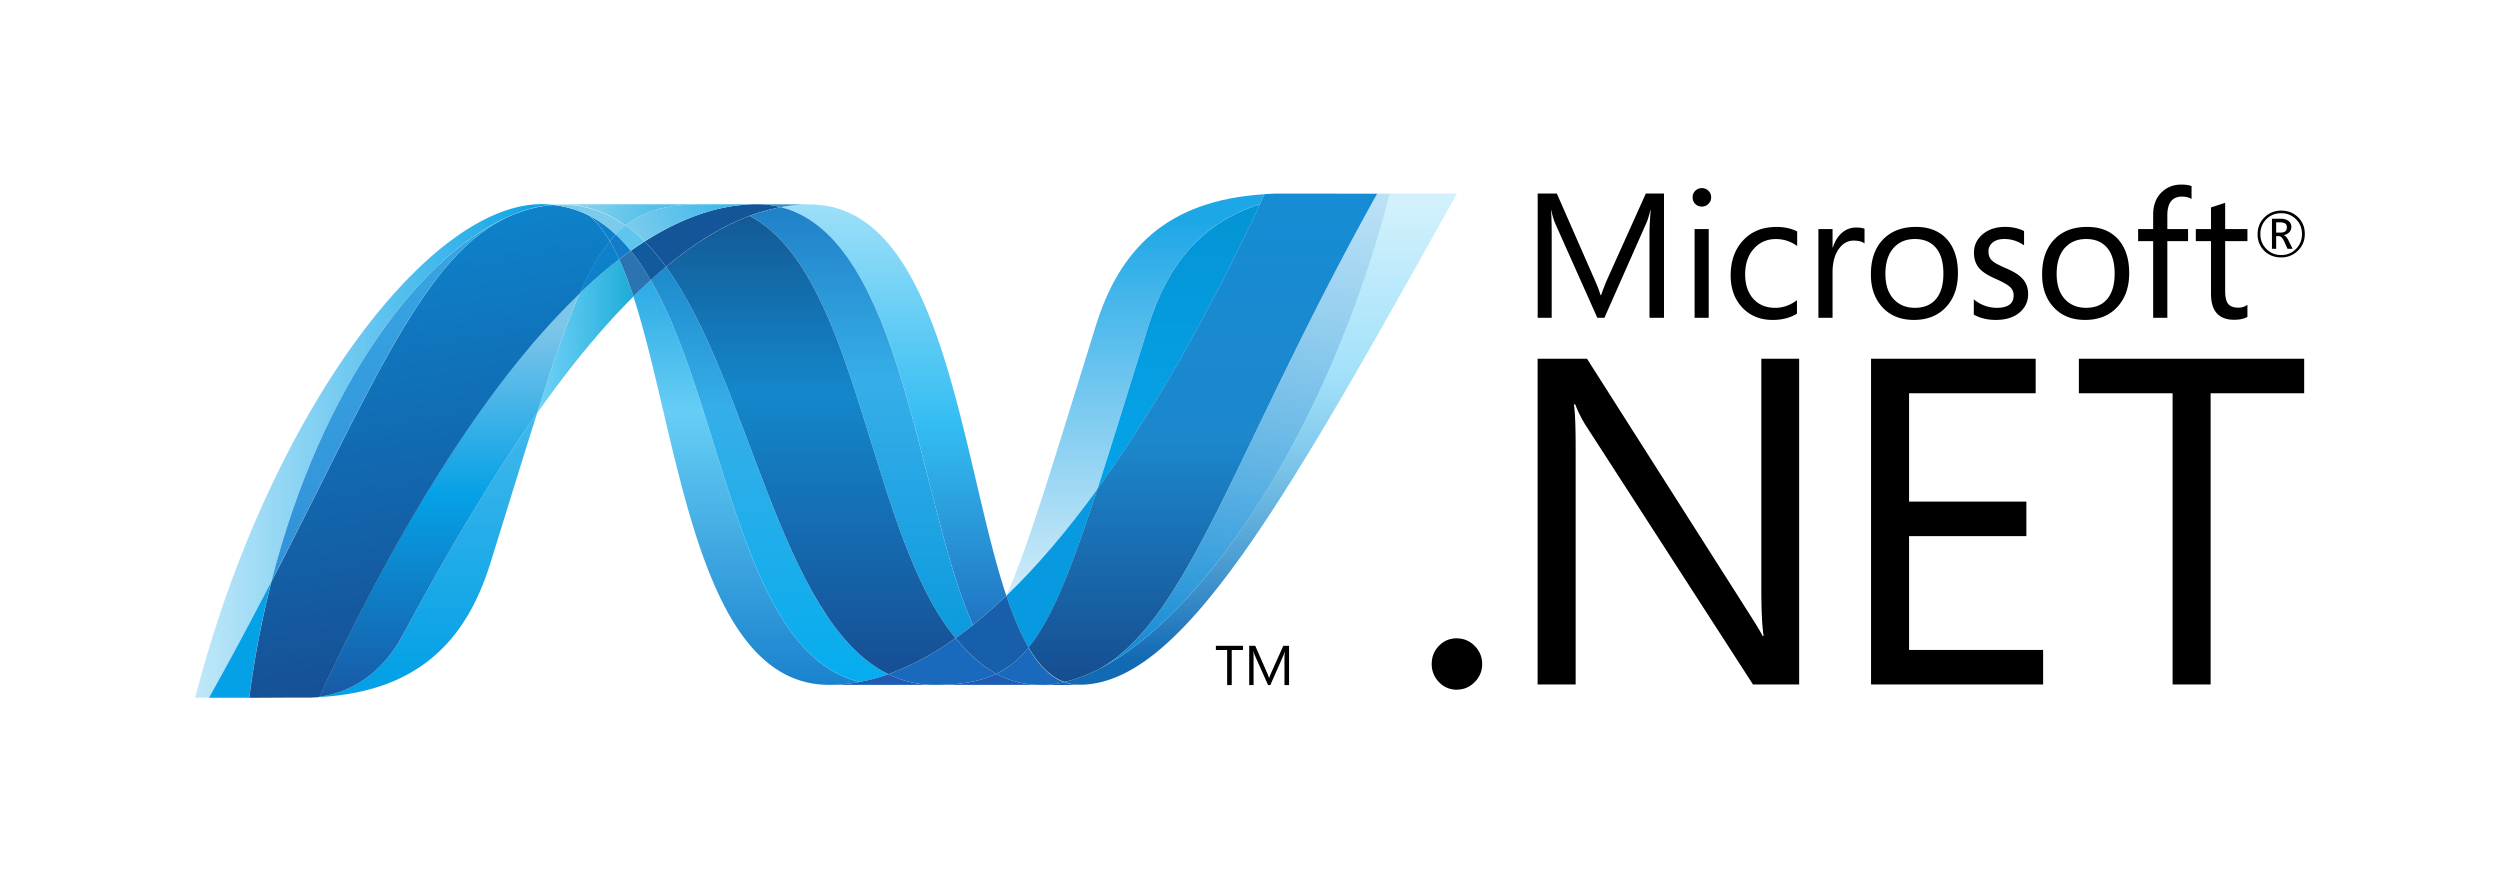 <svg width="136" height="48" fill="none" xmlns="http://www.w3.org/2000/svg"><path d="M124.404 12.372c0-.094-.026-.161-.078-.205-.059-.047-.16-.072-.301-.072h-.202v.557h.244c.226 0 .337-.093.337-.28Zm.315 1.163h-.278l-.177-.393c-.09-.196-.186-.295-.291-.295h-.15v.688h-.229v-1.636h.459c.204 0 .357.044.462.137a.39.39 0 0 1 .134.308.4.4 0 0 1-.11.286.545.545 0 0 1-.304.161v.007c.091.022.181.122.27.302l.214.436v-.001Zm.508-.802c0-.322-.109-.594-.327-.81a1.104 1.104 0 0 0-.803-.323c-.325 0-.596.108-.811.326a1.11 1.11 0 0 0-.321.807c0 .326.111.599.332.816.218.218.486.325.8.325.313 0 .581-.108.801-.328.22-.217.329-.489.329-.813Zm.155-.007c0 .361-.124.664-.373.908a1.252 1.252 0 0 1-.918.369c-.367 0-.672-.121-.914-.358a1.223 1.223 0 0 1-.363-.91c0-.358.123-.659.369-.907a1.25 1.25 0 0 1 .919-.37c.359 0 .66.118.904.353.251.242.376.546.376.915Zm-34.86 4.562h-.79V12.75c0-.358.023-.795.065-1.31h-.017c-.075.302-.142.52-.202.655l-2.298 5.193h-.385l-2.302-5.156a3.779 3.779 0 0 1-.201-.692h-.017c.024.271.037.71.037 1.319v4.53h-.762V10.53h1.043l2.067 4.713c.156.355.257.625.306.809h.032c.135-.37.242-.647.323-.829l2.111-4.693h.99v6.758Zm2.432 0h-.768v-4.826h.768v4.826Zm.133-6.556c0 .142-.05.261-.15.359a.488.488 0 0 1-.357.146.496.496 0 0 1-.355-.141.482.482 0 0 1-.146-.364.48.48 0 0 1 .146-.355.487.487 0 0 1 .355-.143c.14 0 .26.047.358.143a.478.478 0 0 1 .149.355Zm4.668 6.333c-.369.227-.81.34-1.318.34-.69 0-1.245-.23-1.67-.689-.411-.445-.619-1.02-.619-1.725 0-.79.226-1.43.68-1.916.452-.488 1.06-.73 1.825-.73.417 0 .788.082 1.113.244v.793a1.948 1.948 0 0 0-1.146-.378c-.49 0-.889.172-1.198.514-.322.35-.485.819-.485 1.404 0 .561.149 1.005.445 1.334.296.326.691.49 1.19.49.42 0 .814-.14 1.183-.415v.734Zm3.675-3.82c-.136-.105-.331-.156-.588-.156-.313 0-.576.14-.789.424-.242.317-.362.755-.362 1.314v2.46h-.77v-4.825h.77v.995h.019c.113-.352.287-.623.521-.816a1.15 1.15 0 0 1 .737-.263c.205 0 .357.022.462.066v.8Zm4.291 1.638c0-.617-.139-1.09-.417-1.413-.27-.311-.647-.467-1.132-.467-.479 0-.863.158-1.15.473-.304.336-.456.81-.456 1.426 0 .578.145 1.031.436 1.355.29.325.68.488 1.17.488.506 0 .894-.166 1.159-.495.26-.321.39-.776.39-1.367Zm.79-.027c0 .77-.216 1.387-.648 1.85-.433.465-1.016.698-1.748.698-.722 0-1.297-.233-1.719-.698-.412-.448-.62-1.04-.62-1.775 0-.84.234-1.487.705-1.947.435-.426 1.017-.64 1.746-.64.717 0 1.278.224 1.682.668.4.447.602 1.062.602 1.844Zm3.819 1.141c0 .395-.147.722-.442.983-.322.283-.764.424-1.32.424-.455 0-.855-.096-1.193-.29v-.831a1.93 1.93 0 0 0 1.25.462c.61 0 .916-.225.916-.674a.598.598 0 0 0-.203-.466c-.135-.123-.398-.27-.789-.443-.403-.177-.69-.359-.86-.547-.203-.224-.305-.514-.305-.872 0-.4.159-.734.475-1 .316-.266.723-.4 1.222-.4.382 0 .724.076 1.028.227v.778a1.81 1.81 0 0 0-1.092-.345c-.255 0-.46.064-.612.188a.603.603 0 0 0-.232.487c0 .213.065.38.194.498.114.11.356.245.722.401.411.173.707.351.888.535.235.231.353.526.353.885Zm4.706-1.114c0-.617-.139-1.09-.418-1.413-.269-.311-.647-.467-1.132-.467-.478 0-.862.158-1.151.473-.303.336-.454.81-.454 1.426 0 .578.145 1.031.433 1.355.294.325.684.488 1.172.488.507 0 .894-.166 1.16-.495.26-.321.39-.776.39-1.367Zm.792-.027c0 .77-.219 1.387-.651 1.85-.431.465-1.014.698-1.747.698-.723 0-1.297-.233-1.719-.698-.413-.448-.62-1.04-.62-1.775 0-.84.236-1.487.704-1.947.435-.426 1.018-.64 1.748-.64.717 0 1.277.224 1.68.668.401.447.605 1.062.605 1.844Zm3.393-4.034a1.033 1.033 0 0 0-.512-.127c-.539 0-.806.34-.806 1.023v.744h1.127v.654h-1.127v4.172h-.771v-4.172h-.818v-.654h.818v-.782c0-.532.162-.948.492-1.249.282-.26.628-.39 1.039-.39.238 0 .423.028.558.084v.697Zm3.039 6.418c-.182.104-.424.156-.723.156-.84 0-1.26-.475-1.26-1.424v-2.855h-.825v-.655h.825v-1.178c.246-.078.502-.163.772-.25v1.428h1.211v.655h-1.211v2.723c0 .324.053.555.163.69.112.138.293.206.55.206a.814.814 0 0 0 .498-.155v.658ZM80.631 36.123c0 .378-.134.705-.406.981-.27.276-.6.414-.986.414a1.28 1.28 0 0 1-.96-.414 1.376 1.376 0 0 1-.394-.981c0-.39.13-.717.393-.989.263-.273.584-.408.961-.408.386 0 .715.137.986.413.272.277.406.605.406.984Zm17.243 1.111h-2.512l-9.117-14.123A6.481 6.481 0 0 1 85.693 22h-.075c.065.378.098 1.19.098 2.434v12.801h-2.07V19.516h2.687l8.844 13.9c.352.552.592.947.714 1.184h.05c-.082-.51-.125-1.378-.125-2.605v-12.48h2.058v17.72Zm13.272 0h-9.361V19.516h8.955v1.877h-6.887v5.894h6.382v1.879h-6.382v6.19h7.293v1.878Zm14.201-15.841h-5.089v15.841h-2.069v-15.84h-5.098v-1.88h12.256v1.88ZM67.619 35.36h-.612v1.907h-.25V35.36h-.613v-.227h1.475v.227Zm2.504 1.907h-.248v-1.433c0-.113.008-.252.02-.415a1.466 1.466 0 0 1-.066.209l-.724 1.639h-.122l-.726-1.627a1.178 1.178 0 0 1-.066-.22h-.008c.008.085.011.224.011.417v1.43h-.238v-2.134h.329l.652 1.489c.05.112.08.198.096.256h.01a6.59 6.59 0 0 1 .103-.263l.665-1.482h.314v2.133h-.002Z" fill="#000"/><path d="M34.458 16.132c2.474 7.588 3.411 21.124 10.645 21.124.55 0 1.107-.054 1.665-.16-6.575-1.538-7.355-14.928-11.367-21.861a31.11 31.11 0 0 0-.943.897Z" fill="url(#a)"/><path d="M35.4 15.235c4.014 6.934 4.793 20.323 11.368 21.86a10.245 10.245 0 0 0 1.554-.42c-5.903-2.901-7.534-15.903-12.091-22.162-.276.23-.553.472-.83.722Z" fill="url(#b)"/><path d="M41.182 11.111a8.94 8.94 0 0 0-1.666.16c-1.464.277-2.951.91-4.45 1.866.41.406.799.87 1.165 1.376 1.525-1.27 3.04-2.207 4.548-2.77a9.962 9.962 0 0 1 1.697-.473 5.21 5.21 0 0 0-1.294-.159Z" fill="#14559A"/><path d="M52.93 34.001a26.562 26.562 0 0 0 1.814-1.595c-2.514-7.553-3.413-21.284-10.698-21.284a8.59 8.59 0 0 0-1.57.146c6.635 1.656 7.485 16.137 10.453 22.733Z" fill="url(#c)"/><path d="M42.476 11.27a5.215 5.215 0 0 0-1.294-.16l2.865.011a8.55 8.55 0 0 0-1.571.148" fill="#3092C4"/><path d="M52.802 35.606a10.809 10.809 0 0 1-.821-.89c-1.226.87-2.447 1.53-3.66 1.96a5.62 5.62 0 0 0 1.365.465c.372.077.757.116 1.162.116 1.361 0 2.437-.162 3.354-.603a6.366 6.366 0 0 1-1.4-1.048Z" fill="#1969BC"/><path d="M40.779 11.744c5.943 3.118 6.46 17.238 11.202 22.971.318-.224.632-.463.947-.714-2.968-6.596-3.817-21.078-10.451-22.732-.567.106-1.132.263-1.698.475Z" fill="url(#d)"/><path d="M36.231 14.513c4.557 6.26 6.188 19.261 12.09 22.162 1.214-.43 2.435-1.09 3.66-1.96-4.742-5.733-5.259-19.853-11.202-22.971-1.51.562-3.024 1.5-4.548 2.769Z" fill="url(#e)"/><path d="M31.543 15.95c-.714 1.62-1.444 3.748-2.326 6.528 1.754-2.48 3.503-4.616 5.241-6.346-.24-.739-.497-1.42-.774-2.027a26.303 26.303 0 0 0-2.141 1.844Z" fill="url(#f)"/><path d="M34.318 13.638c-.21.15-.42.305-.633.467.277.607.533 1.288.773 2.027.316-.31.63-.61.943-.897a12.556 12.556 0 0 0-1.083-1.597Z" fill="#2B74B1"/><path d="M35.066 13.137c-.25.159-.498.326-.749.5.389.481.747 1.017 1.084 1.599.277-.252.555-.494.83-.723-.366-.506-.756-.97-1.165-1.376Z" fill="#125A9E"/><path d="M75.603 10.533c-3.361 13.003-10.381 23.447-16.267 26.08h-.011a9.117 9.117 0 0 1-.318.136c-.015.01-.028.01-.039.015-.03.013-.06.023-.09.035-.015.009-.028.012-.041.017-.05.018-.099.033-.147.052-.021.009-.04.014-.06.021a.749.749 0 0 1-.074.024c-.022.01-.045.016-.07.025-.021.009-.043.013-.063.021-.043.013-.083.023-.126.038-.018 0-.034.01-.053.015l-.085.023c-.02.009-.036.011-.057.016-.03.009-.063.017-.093.024-.04.008-.075.017-.113.024.266.1.543.149.842.149 5.582 0 11.209-10.033 20.52-26.718h-3.656l.001.003Z" fill="url(#g)"/><path d="M28.005 11.639c.004 0 .008-.01.01-.01.004 0 .011 0 .013-.008h.007c.031-.01.06-.023.09-.034.009 0 .013 0 .019-.01.008 0 .015-.008.023-.009.033-.01.066-.023.097-.035h.005c.074-.022.143-.05.214-.075.01 0 .02-.009.032-.009a.97.97 0 0 1 .092-.027c.014-.009.029-.009.042-.014.032-.01.063-.02.093-.027.013 0 .025-.009.035-.01.103-.028.204-.055.307-.08.014 0 .026-.008.042-.009a.594.594 0 0 1 .09-.018c.012-.008.028-.008.043-.013.03-.009.059-.01.09-.017h.022l.186-.034h.038c.03-.01.056-.01.086-.016.017 0 .033-.008.049-.008.027 0 .055-.01.082-.013.015 0 .029 0 .046-.009.065-.008.132-.012.2-.018a6.16 6.16 0 0 0-.593-.03c-6.286 0-14.945 11.698-18.847 26.848h.752a219.686 219.686 0 0 0 3.396-6.33c2.732-10.73 8.296-18.048 13.24-19.987" fill="url(#h)"/><path d="M31.543 15.95a26.143 26.143 0 0 1 2.142-1.845 10.17 10.17 0 0 0-.51-.988c-.576.7-1.101 1.623-1.632 2.832Zm.517-4.223c.41.346.777.821 1.114 1.39.106-.13.213-.251.325-.364a6.304 6.304 0 0 0-1.44-1.026" fill="#0D82CA"/><path d="M14.765 31.626c5.732-11.078 8.447-18.09 13.24-19.988-4.942 1.94-10.508 9.258-13.24 19.988Z" fill="url(#i)"/><path d="M33.498 12.753a5.594 5.594 0 0 0-.324.364c.18.302.347.631.51.989.213-.163.424-.317.633-.467a8.611 8.611 0 0 0-.819-.886Z" fill="#127BCA"/><path d="M17.367 37.905c-.035.01-.07.01-.104.013h-.02c-.03 0-.06.009-.088.009h-.014c-.072.008-.142.008-.211.014h-.022c5.8-.163 8.452-3.076 9.768-7.302 1-3.203 1.821-5.901 2.541-8.166-2.43 3.43-4.87 7.52-7.324 12.1-1.183 2.209-2.983 3.13-4.526 3.328" fill="url(#j)"/><path d="M17.367 37.903c1.543-.197 3.343-1.118 4.526-3.327 2.454-4.58 4.896-8.67 7.323-12.1.883-2.781 1.612-4.91 2.327-6.53-4.838 4.62-9.695 12.302-14.176 21.955" fill="url(#k)"/><path d="M14.765 31.626a219.324 219.324 0 0 1-3.395 6.33h2.187c.289-2.219.7-4.333 1.208-6.329" fill="#05A1E6"/><path d="M29.857 11.16c-.017 0-.03.009-.046.009-.026.009-.054.009-.082.011-.016 0-.032 0-.048.01-.03.008-.058.009-.086.014-.014 0-.027 0-.038.01l-.186.032h-.021a.71.71 0 0 1-.091.018c-.015.009-.03.009-.045.012-.03.009-.06.013-.089.018-.015.009-.027.009-.042.01a9.613 9.613 0 0 0-.306.08c-.011 0-.023.008-.036.01l-.093.027c-.013.009-.028.009-.041.012l-.092.028c-.012 0-.022.009-.033.009-.07.026-.14.053-.213.075l-.097.034c-.014.008-.026.01-.041.016-.031.01-.062.023-.09.034-.012.009-.023.01-.03.014-4.793 1.898-7.509 8.91-13.24 19.988a53.518 53.518 0 0 0-1.209 6.328h.307c.864 0 1.108-.009 2.103-.009h.964c.068-.008.139-.008.21-.014h.014c.03 0 .06-.009.088-.009h.02c.033 0 .07-.008.105-.012 4.48-9.653 9.337-17.335 14.175-21.954.532-1.21 1.057-2.133 1.63-2.832-.335-.569-.702-1.045-1.113-1.39 0 0-.011 0-.012-.01a.694.694 0 0 1-.068-.032l-.068-.034a.754.754 0 0 1-.066-.032c-.029-.01-.052-.022-.077-.033l-.061-.027a2.569 2.569 0 0 1-.127-.053c-.019-.009-.036-.013-.054-.02a1.773 1.773 0 0 1-.095-.038c-.015-.01-.033-.01-.05-.017l-.132-.045h-.011c-.05-.017-.1-.03-.152-.044-.012-.009-.022-.009-.035-.01l-.128-.037c-.01 0-.02-.008-.03-.008a4.57 4.57 0 0 0-.318-.07c-.012 0-.023-.01-.034-.01a1.894 1.894 0 0 0-.137-.021c-.012-.01-.018-.01-.028-.01a3.548 3.548 0 0 0-.163-.02h-.03c-.043-.01-.084-.01-.125-.015-.07.01-.136.013-.2.019" fill="url(#l)"/><path d="M62.474 17.732c-1.103 3.543-1.996 6.466-2.773 8.871 3.026-4.176 6.006-9.43 8.844-15.494-3.31 1.043-5.076 3.43-6.07 6.623Z" fill="url(#m)"/><path d="M59.797 36.392a9.412 9.412 0 0 1-.461.221c5.886-2.633 12.906-13.077 16.267-26.08h-.68C67.2 24.371 64.715 33.635 59.796 36.392Z" fill="url(#n)"/><path d="M55.954 35.229c1.28-1.568 2.324-4.233 3.748-8.626-1.643 2.264-3.297 4.21-4.951 5.796 0 .009 0 .009-.01.014.362 1.085.758 2.043 1.21 2.816" fill="#079AE1"/><path d="M55.954 35.229c-.436.534-.897.94-1.41 1.241a5.201 5.201 0 0 1-.343.184 4.948 4.948 0 0 0 2.09.594h.017a.78.78 0 0 1 .142.009h.478c.018 0 .037 0 .054-.01.035 0 .07 0 .106-.008h.053c.036 0 .075-.009.114-.012h.009c.012 0 .024-.01.035-.01.04-.008.083-.012.123-.018h.036c.045-.009.092-.014.138-.023h.022c.093-.018.183-.035.275-.058-.76-.28-1.395-.937-1.943-1.874" fill="#1969BC"/><path d="M45.103 37.257c.55 0 1.107-.054 1.666-.162a10.298 10.298 0 0 0 1.553-.42 5.635 5.635 0 0 0 2.527.582h-5.746Z" fill="#1E5CB3"/><path d="M50.849 37.257c1.36 0 2.437-.162 3.352-.603a4.952 4.952 0 0 0 2.09.594h.017a.79.79 0 0 1 .142.009h.165-5.77.004Z" fill="#1E5CB3"/><path d="M56.618 37.257h.315c.018 0 .036 0 .054-.009.034 0 .07 0 .107-.009h.051c.037 0 .077-.009.115-.012h.01c.01 0 .022-.009.034-.009.04-.009.083-.012.122-.019.014 0 .024 0 .038-.008.045-.009.092-.014.138-.022h.022c.093-.018.183-.036.275-.059.266.099.543.148.842.148l-2.121.01-.002-.011Z" fill="#1D60B5"/><path d="M54.745 32.413v-.008A26.488 26.488 0 0 1 52.931 34c-.316.252-.63.49-.948.714.266.32.536.618.82.89.434.421.896.776 1.4 1.05.115-.058.23-.12.341-.185.515-.3.976-.707 1.412-1.24-.451-.774-.847-1.732-1.208-2.817" fill="#175FAB"/><path d="M72.765 10.533h-3.428c-.185.01-.365.016-.543.027-.084.18-.17.361-.253.543-2.838 6.063-5.818 11.317-8.844 15.494-1.422 4.392-2.467 7.058-3.747 8.626.547.936 1.184 1.595 1.941 1.874.023-.009.04-.009.06-.013h.012c.014 0 .028-.009.042-.009.031-.009.064-.014.095-.024.02-.009.037-.01.057-.016.028-.009.058-.015.085-.022a.168.168 0 0 1 .053-.015l.125-.038a.367.367 0 0 1 .063-.022c.025-.008.049-.015.07-.025.026-.009.052-.014.074-.023.02-.009.04-.014.06-.022.049-.018.098-.033.147-.053.014 0 .027-.012.041-.015.03-.012.06-.022.09-.035.012-.009.025-.01.04-.014.103-.044.21-.088.317-.137h.011a8.96 8.96 0 0 0 .46-.221c4.92-2.757 7.404-12.02 15.127-25.858h-2.157l.002-.002Z" fill="url(#o)"/><path d="M30.058 11.142c.013 0 .024 0 .036.008.03 0 .06 0 .09.01h.029c.054.009.108.013.163.021.01 0 .02 0 .028.009.045.009.091.016.138.023.01 0 .023.009.034.009.106.021.214.043.318.07.01 0 .02.01.029.01.044.01.084.023.128.036.013 0 .023.009.035.01.052.014.1.027.151.044.003 0 .006 0 .012.009.043.013.087.03.132.045.018.009.034.012.05.017l.096.039c.017 0 .035.012.054.018.04.019.084.036.125.053.023.01.041.02.062.027.025.013.05.024.076.033l.068.032.067.034c.548.27 1.052.63 1.52 1.067a4.94 4.94 0 0 1 .538-.491c-1.021-.726-2.178-1.14-3.513-1.14-.154 0-.309.008-.466.02" fill="#7DCBEC"/><path d="M33.498 12.752c.286.267.56.565.82.886.25-.175.498-.343.748-.5a7.893 7.893 0 0 0-1.03-.876 4.828 4.828 0 0 0-.538.49Z" fill="#5EC5ED"/><path d="M30.058 11.141a5.62 5.62 0 0 1 .466-.019c1.335 0 2.491.414 3.512 1.14 1.078-.853 2.38-1.15 4.19-1.15h-8.762c.202 0 .4.011.594.03Z" fill="url(#p)"/><path d="M38.226 11.111c-1.81 0-3.112.298-4.19 1.15.358.254.703.549 1.03.877 1.5-.957 2.985-1.59 4.45-1.867a9.003 9.003 0 0 1 1.666-.16h-2.956Z" fill="url(#q)"/><path d="M59.701 26.605c.779-2.407 1.67-5.329 2.774-8.873.996-3.194 2.759-5.581 6.07-6.623.087-.178.17-.362.254-.543-5.397.325-7.919 3.079-9.188 7.157-2.22 7.12-3.565 11.735-4.86 14.676 1.654-1.586 3.308-3.533 4.95-5.794Z" fill="url(#r)"/><defs><linearGradient id="a" x1="40.613" y1="10.937" x2="40.613" y2="43.78" gradientUnits="userSpaceOnUse"><stop stop-color="#0994DC"/><stop offset=".35" stop-color="#66CEF5"/><stop offset=".846" stop-color="#127BCA"/><stop offset="1" stop-color="#127BCA"/></linearGradient><linearGradient id="b" x1="41.861" y1="10.105" x2="41.861" y2="43.786" gradientUnits="userSpaceOnUse"><stop stop-color="#0E76BC"/><stop offset=".36" stop-color="#36AEE8"/><stop offset=".846" stop-color="#00ADEF"/><stop offset="1" stop-color="#00ADEF"/></linearGradient><linearGradient id="c" x1="48.61" y1="36.5" x2="48.61" y2="9.701" gradientUnits="userSpaceOnUse"><stop stop-color="#1C63B7"/><stop offset=".5" stop-color="#33BDF2"/><stop offset="1" stop-color="#33BDF2" stop-opacity=".42"/></linearGradient><linearGradient id="d" x1="46.854" y1="6.693" x2="46.854" y2="41.662" gradientUnits="userSpaceOnUse"><stop stop-color="#166AB8"/><stop offset=".4" stop-color="#36AEE8"/><stop offset=".846" stop-color="#0798DD"/><stop offset="1" stop-color="#0798DD"/></linearGradient><linearGradient id="e" x1="44.106" y1="6.877" x2="44.106" y2="44.062" gradientUnits="userSpaceOnUse"><stop stop-color="#124379"/><stop offset=".39" stop-color="#1487CB"/><stop offset=".78" stop-color="#165197"/><stop offset="1" stop-color="#165197"/></linearGradient><linearGradient id="f" x1="29.217" y1="18.292" x2="34.458" y2="18.292" gradientUnits="userSpaceOnUse"><stop stop-color="#33BDF2" stop-opacity=".698"/><stop offset="1" stop-color="#1DACD8"/></linearGradient><linearGradient id="g" x1="68.579" y1="35.828" x2="68.579" y2="9.722" gradientUnits="userSpaceOnUse"><stop stop-color="#136AB4"/><stop offset=".6" stop-color="#59CAF5" stop-opacity=".549"/><stop offset="1" stop-color="#59CAF5" stop-opacity=".235"/></linearGradient><linearGradient id="h" x1="10.618" y1="24.529" x2="30.058" y2="24.529" gradientUnits="userSpaceOnUse"><stop stop-color="#05A1E6" stop-opacity=".247"/><stop offset="1" stop-color="#05A1E6"/></linearGradient><linearGradient id="i" x1="21.385" y1="36.486" x2="21.385" y2="9.755" gradientUnits="userSpaceOnUse"><stop stop-color="#318ED5"/><stop offset="1" stop-color="#38A7E4"/></linearGradient><linearGradient id="j" x1="23.062" y1="36.58" x2="23.062" y2="10.596" gradientUnits="userSpaceOnUse"><stop stop-color="#05A1E6"/><stop offset="1" stop-color="#05A1E6" stop-opacity=".549"/></linearGradient><linearGradient id="k" x1="24.455" y1="37.905" x2="24.455" y2="15.949" gradientUnits="userSpaceOnUse"><stop stop-color="#1959A6"/><stop offset=".5" stop-color="#05A1E6"/><stop offset=".918" stop-color="#7EC5EA"/><stop offset="1" stop-color="#7EC5EA"/></linearGradient><linearGradient id="l" x1="25.294" y1="36.503" x2="21.084" y2="12.7" gradientUnits="userSpaceOnUse"><stop stop-color="#165096"/><stop offset="1" stop-color="#0D82CA"/></linearGradient><linearGradient id="m" x1="64.123" y1="23.039" x2="64.123" y2="10.598" gradientUnits="userSpaceOnUse"><stop stop-color="#05A1E6"/><stop offset=".874" stop-color="#0495D6"/><stop offset="1" stop-color="#0495D6"/></linearGradient><linearGradient id="n" x1="69.953" y1="9.448" x2="64.879" y2="38.132" gradientUnits="userSpaceOnUse"><stop stop-color="#38A7E4" stop-opacity=".329"/><stop offset=".962" stop-color="#0E88D3"/><stop offset="1" stop-color="#0E88D3"/></linearGradient><linearGradient id="o" x1="65.438" y1="10.455" x2="65.438" y2="37.597" gradientUnits="userSpaceOnUse"><stop stop-color="#168CD4"/><stop offset=".5" stop-color="#1C87CC"/><stop offset="1" stop-color="#154B8D"/></linearGradient><linearGradient id="p" x1="30.925" y1="9.897" x2="37.164" y2="12.476" gradientUnits="userSpaceOnUse"><stop stop-color="#97D6EE"/><stop offset=".703" stop-color="#55C1EA"/><stop offset="1" stop-color="#55C1EA"/></linearGradient><linearGradient id="q" x1="34.529" y1="13.01" x2="39.457" y2="10.783" gradientUnits="userSpaceOnUse"><stop stop-color="#7ACCEC"/><stop offset="1" stop-color="#3FB7ED"/></linearGradient><linearGradient id="r" x1="61.775" y1="11.956" x2="61.775" y2="38.503" gradientUnits="userSpaceOnUse"><stop stop-color="#1DA7E7"/><stop offset="1" stop-color="#37ABE7" stop-opacity="0"/></linearGradient></defs></svg>